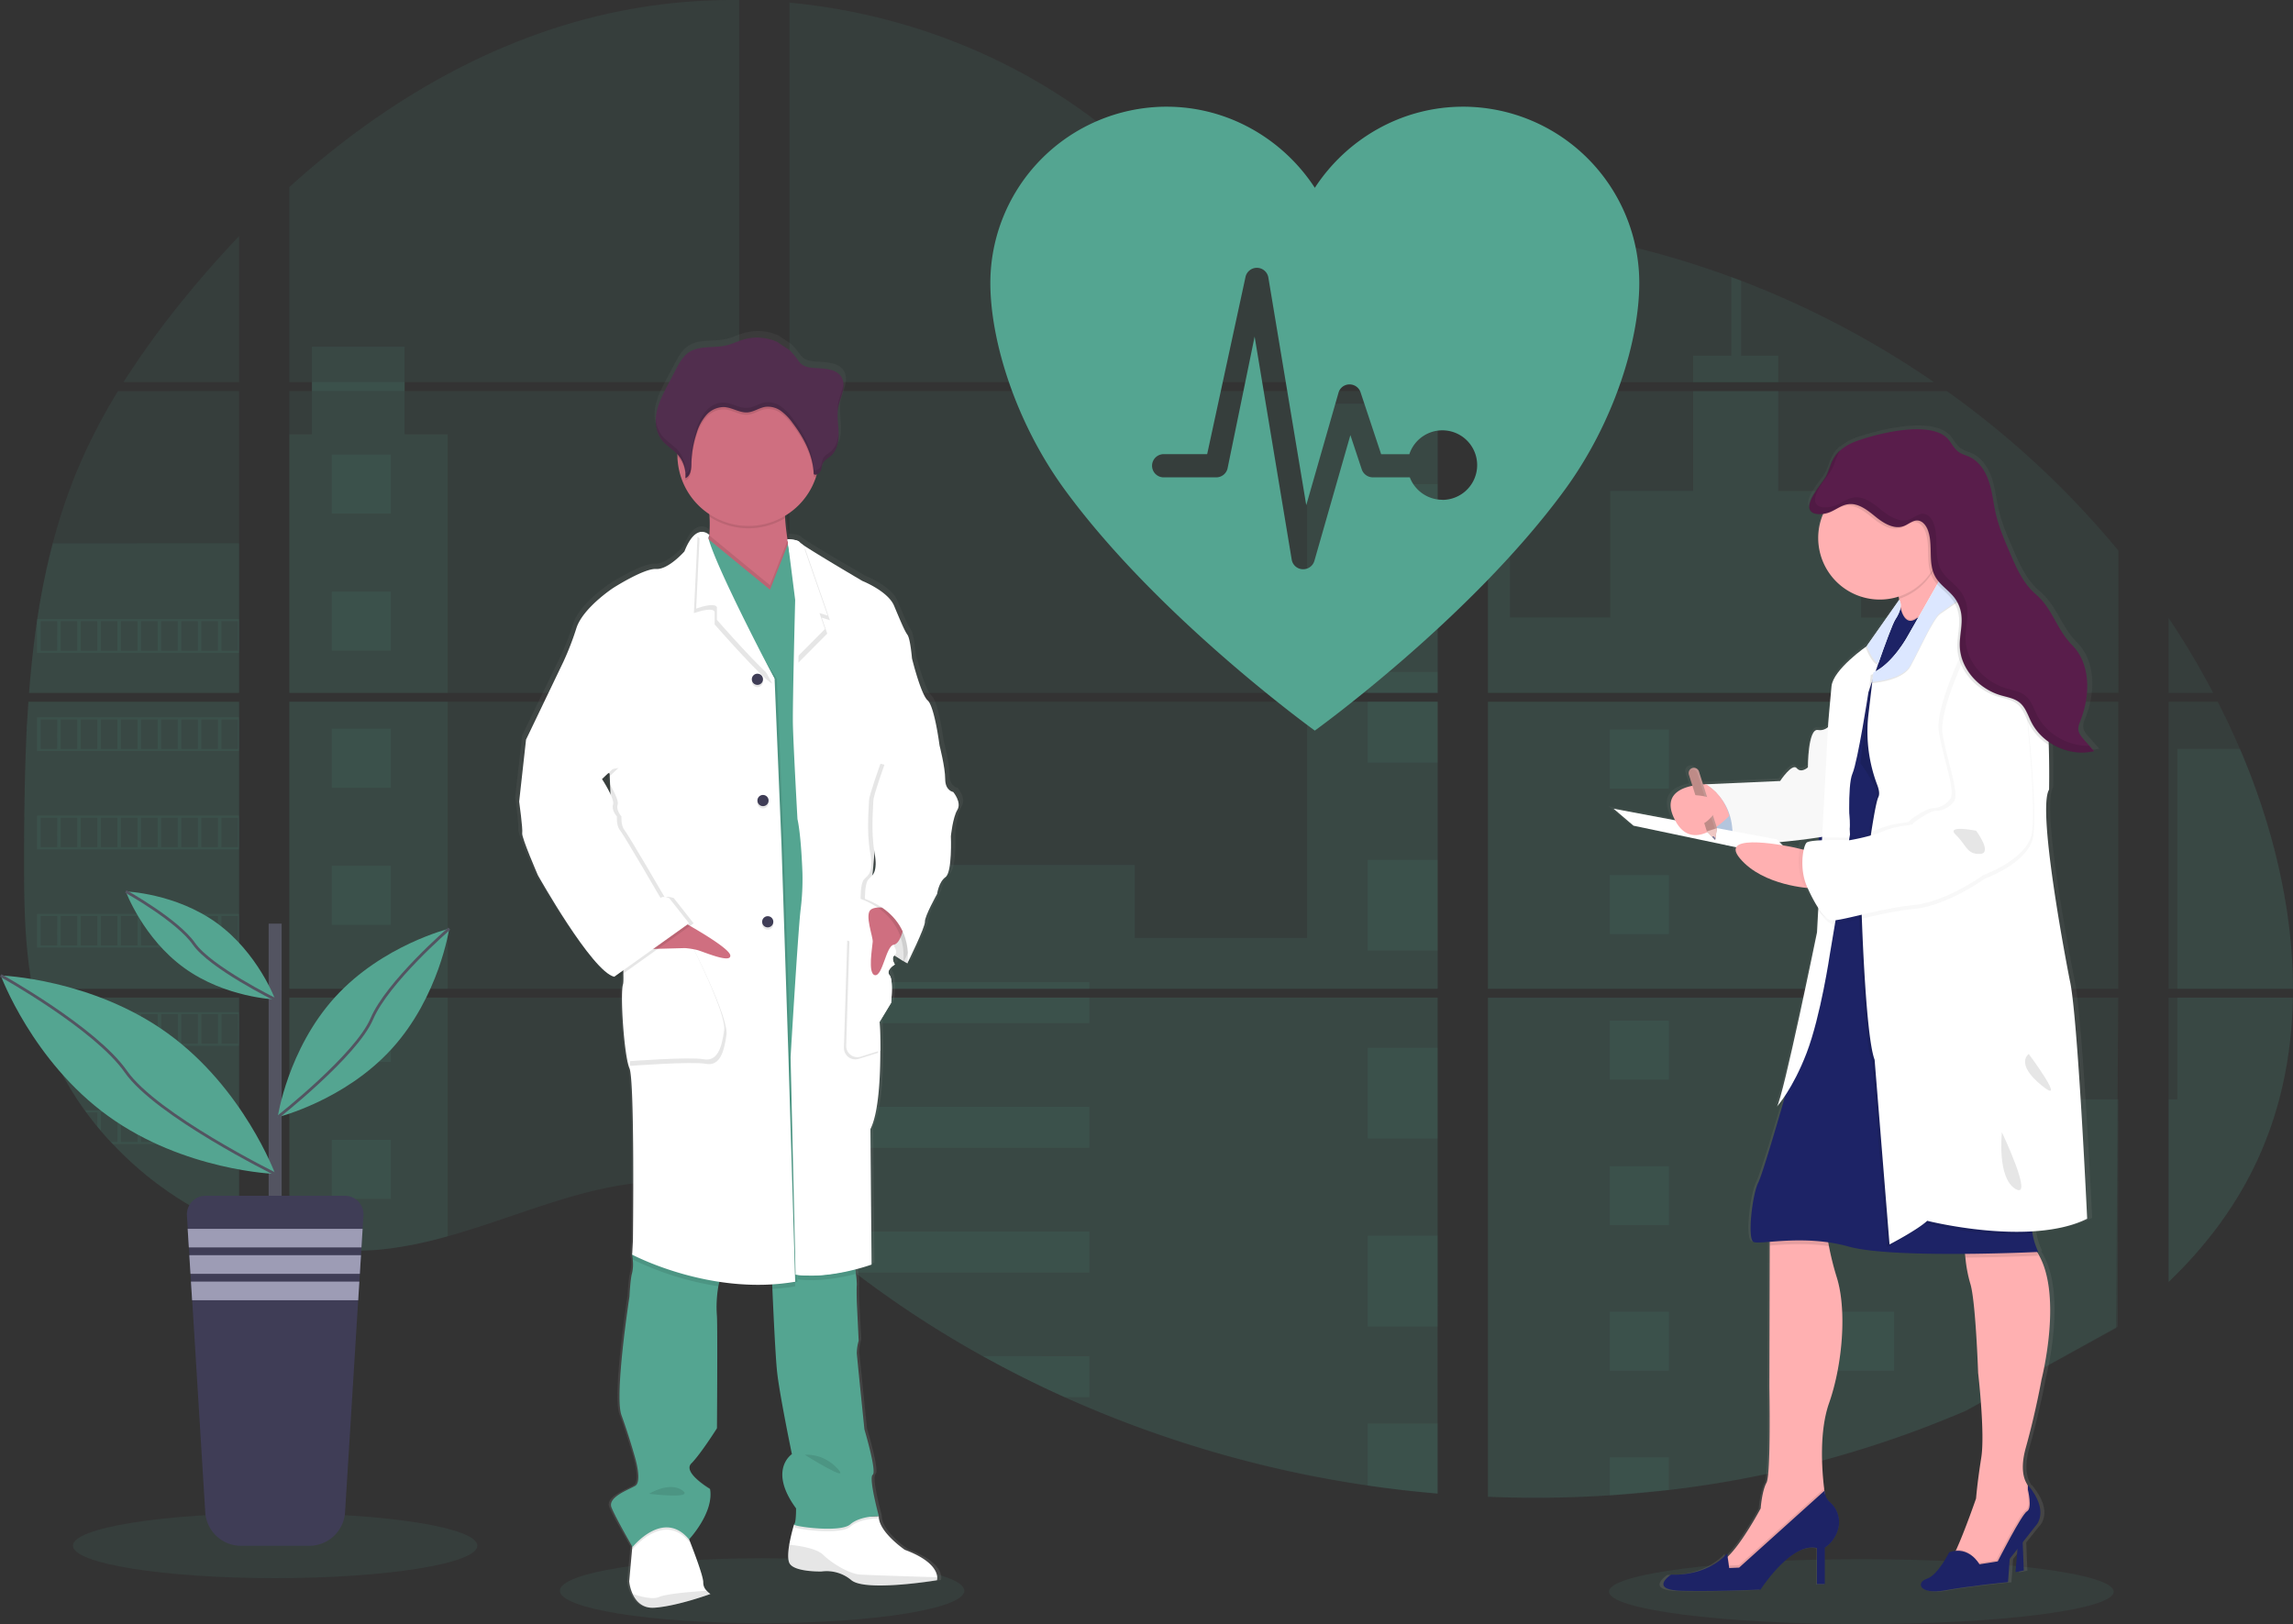 <svg xmlns="http://www.w3.org/2000/svg" xmlns:xlink="http://www.w3.org/1999/xlink" width="1633.431" height="1157.197" viewBox="0 0 1633.431 1157.197">
  <rect x="0" y="0" width="1633.431" height="1157.197" fill="#333333" stroke="none"/>
  <defs>
    <linearGradient id="linear-gradient" x1="0.5" y1="1" x2="0.5" gradientUnits="objectBoundingBox">
      <stop offset="0" stop-color="gray" stop-opacity="0.251"/>
      <stop offset="0.54" stop-color="gray" stop-opacity="0.122"/>
      <stop offset="1" stop-color="gray" stop-opacity="0.102"/>
    </linearGradient>
    <linearGradient id="linear-gradient-2" x1="0.5" y1="1" x2="0.5" y2="0" xlink:href="#linear-gradient"/>
  </defs>
  <g id="Group_20" data-name="Group 20" transform="translate(0.005 0.006)">
    <ellipse id="Ellipse_12" data-name="Ellipse 12" cx="144.053" cy="23.137" rx="144.053" ry="23.137" transform="translate(398.845 1110.267)" fill="#54a591" opacity="0.1"/>
    <ellipse id="Ellipse_13" data-name="Ellipse 13" cx="179.756" cy="23.137" rx="179.756" ry="23.137" transform="translate(1146.196 1110.917)" fill="#54a591" opacity="0.1"/>
    <path id="Path_60" data-name="Path 60" d="M62.075,396.83H212.116v204.5H73.059c-.37,2.1-.724,4.213-1.109,6.328H212.116V772.59c-.251-.074-.473-.162-.71-.251-3.962-1.567-7.895-3.223-11.827-5l-2.513-1.138q-5.914-2.794-11.827-5.914c-1.375-.724-2.75-1.478-4.11-2.247a246.033,246.033,0,0,1-58.958-46.066c-.5-.488-.976-1.005-1.478-1.478-2.395-2.6-4.746-5.233-7.022-7.924l-2.513-2.957c-2.691-3.3-5.293-6.682-7.821-10.112-.37-.5-.724-1.005-1.109-1.479A220.106,220.106,0,0,1,76.8,642.049c-.207-.488-.384-1.02-.577-1.478q-3.045-7.836-5.4-15.819c-.68-2.232-1.331-4.435-1.892-6.756-.207-.68-.384-1.345-.547-2.011C59.991,583.21,59,549.162,59,515.352V503.525c0-13.675.163-27.439.4-41.188,0-3.563.148-7.111.222-10.689q.31-13.616.887-27.232c.089-2.528.207-5.041.34-7.554a42.79,42.79,0,0,1,.222-4.346C61.425,407.253,61.72,402.034,62.075,396.83Z" transform="translate(-41.844 103.161)" fill="#54a591" opacity="0.1"/>
    <path id="Path_61" data-name="Path 61" d="M189.2,276.469H106.9a623.89,623.89,0,0,1,43.775-60.259c12.226-15.02,25.132-29.656,38.526-43.76Z" transform="translate(-18.929 -4.178)" fill="#54a591" opacity="0.1"/>
    <path id="Path_62" data-name="Path 62" d="M210.968,247.09V462.135H61.4c0-.621.1-1.257.148-1.878.133-1.7.266-3.4.414-5.086.163-1.981.34-3.977.532-5.914s.4-4.3.621-6.446.429-4.317.68-6.461.473-4.287.739-6.416.5-4.287.784-6.416c.222-1.774.458-3.534.695-5.307.34-2.5.695-5.012,1.079-7.5a6.908,6.908,0,0,1,.163-1.109,511.374,511.374,0,0,1,11.014-53.991,399.288,399.288,0,0,1,18.554-54.7,410.63,410.63,0,0,1,27.912-53.754Z" transform="translate(-40.696 31.529)" fill="#54a591" opacity="0.1"/>
    <path id="Path_63" data-name="Path 63" d="M186.8,558.607V763.126H507.269V558.607Zm0,210.832V945.07c1.833.384,3.652.754,5.455,1.064,2.454.473,4.893.9,7.392,1.271.473.074.961.148,1.478.192.976.163,1.981.3,2.957.429,2.469.34,4.923.621,7.392.843,1.168.118,2.351.222,3.533.31l2.853.222h0c1.552.118,3.09.207,4.613.251.946,0,1.892.089,2.868.118h10.541c1.271,0,2.543,0,3.8-.118h.089a19.916,19.916,0,0,0,2.646-.118,6.222,6.222,0,0,0,.739,0,15.289,15.289,0,0,0,2.188-.1h.517l4.953-.384c1.626-.148,3.267-.34,4.923-.517l3.371-.4a294.847,294.847,0,0,0,40.582-8.634c29.893-8.338,59.135-20,89.013-28.547,38.63-11.014,81.311-16.425,118.64-2.957V769.439ZM507.269,330.921V58.648A411.982,411.982,0,0,0,403.146,70.859C322,91.246,249.188,135.464,186.8,191.939V330.906h16.085v6.313H186.8V552.294H507.269V337.234H268.924v-6.313Zm411.626-91.97c-20.076-.71-40.035-7.067-58.085-16.883-34.52-18.775-62.092-47.766-92.9-72.234C703.893,98.875,624.5,68.124,543.06,60.5V330.921h457.485l1.138-1.2Zm41.676-7.392,44.189,48.491v-61.2c-14.8,1.833-27.764,6.194-44.13,12.655Zm44.189,757.123V769.439H910.6c-.251-.931-.5-1.878-.8-2.824.281.946.517,1.892.783,2.824H543.119V927.995c3.489,2.587,6.934,5.307,10.349,8.072h0c3.681,2.957,7.318,6.076,10.97,9.136l3.681,3.046c1.759,1.478,3.533,2.957,5.322,4.346q5.322,4.317,10.748,8.515c1.789,1.479,3.622,2.809,5.44,4.2a740.993,740.993,0,0,0,91.113,59.594q10.689,5.914,21.57,11.546c4.834,2.469,9.7,4.923,14.577,7.3q11,5.367,22.176,10.349h0a814.361,814.361,0,0,0,215.844,62.875q24.822,3.667,49.836,5.766V988.668h1.479ZM543.119,337.234v215.06h461.7V337.234Zm0,221.373V763.126h461.7V558.607Zm497.534-340.028v68.272l56.4-61.885q-28.03-4.524-56.4-6.461Zm0,340.1V763.126h449.058V558.607Zm447.417,446.235,1.582-235.477h-449v355.654a805.326,805.326,0,0,0,86.781-1.035h.5q20.7-1.3,41.2-3.785h.311a758.77,758.77,0,0,0,211.7-56.489m195.146-471.5c-1.686-3.977-3.445-7.924-5.234-11.827-3.341-7.392-6.875-14.577-10.511-21.762h-35.037V763.126H1614.1c-.045-57.893-14.7-117.029-37.758-170.916Zm-50.782,177.228V972.051c24.955-23.92,46.037-51.285,61.22-82.568,18.258-37.669,26.611-78.458,27.291-120Zm0-270.425v53.222h31.755a576.594,576.594,0,0,0-31.711-53.3ZM1220.972,258.7c-2.336-.887-4.672-1.789-7.022-2.661a641.051,641.051,0,0,0-75.856-22.8l-86.308,94.72h0l-1.656,1.759,1.109,1.212h307.178a657.007,657.007,0,0,0-137.4-72.308Zm146.448,78.605H1046.951l-6.3,5.766v209.22h449.117V450.951a639.848,639.848,0,0,0-122.306-113.717Z" transform="translate(19.293 -58.63)" fill="#54a591" opacity="0.1"/>
    <path id="Path_64" data-name="Path 64" d="M210.968,320.46V427.037H61.4c0-.621.1-1.257.148-1.878.133-1.7.266-3.4.414-5.086.163-1.981.34-3.977.532-5.913s.4-4.3.621-6.446.429-4.317.68-6.461.473-4.287.739-6.416.5-4.287.784-6.416c.222-1.774.458-3.533.695-5.307.34-2.5.695-5.012,1.079-7.5a6.914,6.914,0,0,1,.163-1.109,511.37,511.37,0,0,1,11.014-53.99Z" transform="translate(-40.696 66.627)" fill="#54a591" opacity="0.1"/>
    <path id="Path_65" data-name="Path 65" d="M62.075,396.83H212.116v204.5H73.059c-.37,2.1-.724,4.213-1.109,6.328H212.116V772.59c-.251-.074-.473-.162-.71-.251-3.962-1.567-7.895-3.223-11.827-5l-2.513-1.138q-5.914-2.794-11.827-5.914c-1.375-.724-2.75-1.478-4.11-2.247a246.033,246.033,0,0,1-58.958-46.066c-.5-.488-.976-1.005-1.478-1.478-2.395-2.6-4.746-5.233-7.022-7.924l-2.513-2.957c-2.691-3.3-5.293-6.682-7.821-10.112-.37-.5-.724-1.005-1.109-1.479A220.106,220.106,0,0,1,76.8,642.049c-.207-.488-.384-1.02-.577-1.478q-3.045-7.836-5.4-15.819c-.68-2.232-1.331-4.435-1.892-6.756-.207-.68-.384-1.345-.547-2.011C59.991,583.21,59,549.162,59,515.352V503.525c0-13.675.163-27.439.4-41.188,0-3.563.148-7.111.222-10.689q.31-13.616.887-27.232c.089-2.528.207-5.041.34-7.554a42.79,42.79,0,0,1,.222-4.346C61.425,407.253,61.72,402.034,62.075,396.83Z" transform="translate(-41.844 103.161)" fill="#54a591" opacity="0.1"/>
    <path id="Path_66" data-name="Path 66" d="M252.375,229.468V413.733H139.56V229.468h16.085V167.08h66.025v62.388Z" transform="translate(66.533 79.931)" fill="#54a591" opacity="0.1"/>
    <rect id="Rectangle_60" data-name="Rectangle 60" width="112.8" height="204.504" transform="translate(206.108 499.977)" fill="#54a591" opacity="0.1"/>
    <path id="Path_67" data-name="Path 67" d="M186.8,539.44H299.615V709.454a294.368,294.368,0,0,1-40.581,8.619l-3.371.414c-1.656.192-3.3.355-4.923.517s-3.312.281-4.953.385h-.517c-.71,0-1.478.089-2.173.1h-.754c-.887,0-1.774.089-2.661.118h0c-1.257.074-2.513.089-3.8.1H225.415l-2.853-.1c-1.478,0-3.075-.163-4.613-.266h0l-2.839-.207-3.533-.325c-2.484-.222-4.953-.5-7.392-.843l-2.957-.414-1.478-.207c-2.469-.384-4.908-.8-7.392-1.271-1.818-.31-3.622-.695-5.455-1.064Z" transform="translate(19.293 171.383)" fill="#54a591" opacity="0.1"/>
    <rect id="Rectangle_61" data-name="Rectangle 61" width="93.02" height="206.012" transform="translate(931.091 287.637)" fill="#54a591" opacity="0.1"/>
    <path id="Path_68" data-name="Path 68" d="M842.293,338.19V542.709H380.58V454.494H626.509v52.039h122.75V338.19Z" transform="translate(181.833 161.787)" fill="#54a591" opacity="0.1"/>
    <path id="Path_69" data-name="Path 69" d="M891,759.627h-1.478V893.79q-24.985-2.114-49.821-5.751a814.391,814.391,0,0,1-215.932-63.009Q594,811.637,565.457,795.788a744.036,744.036,0,0,1-91.128-59.594q-10.881-8.338-21.481-17.06c-4.893-4.036-9.757-8.176-14.68-12.2-3.415-2.765-6.86-5.485-10.349-8.087v-158.5H795.272c-.251-.946-.5-1.892-.769-2.824.281.931.547,1.878.8,2.824h94.217V759.539C890.021,759.553,890.509,759.6,891,759.627Z" transform="translate(134.593 170.47)" fill="#54a591" opacity="0.1"/>
    <path id="Path_70" data-name="Path 70" d="M923.834,267.059H863.22V248.225h27.173v-56.1q3.533,1.286,7.037,2.646v53.458h26.4Z" transform="translate(342.88 5.232)" fill="#54a591" opacity="0.1"/>
    <path id="Path_71" data-name="Path 71" d="M1117.161,462.135H819.592l.1.074-.133-.074h-55.2V256.123H780V408.4h71.48V318.215h59.047V247.09h60.614v71.184h59.047v90.181h86.973Z" transform="translate(295.587 31.529)" fill="#54a591" opacity="0.1"/>
    <path id="Path_72" data-name="Path 72" d="M764.36,396.82V601.339h352.8V396.82Zm448.57,445.259.488-161.883h-96.257V607.755H764.36V963.306a805.3,805.3,0,0,0,86.781-1.035h.5q20.7-1.3,41.2-3.785h.31A758.767,758.767,0,0,0,1104.861,902" transform="translate(295.587 103.157)" fill="#54a591" opacity="0.1"/>
    <path id="Path_73" data-name="Path 73" d="M1098.579,539.44h82.3c-.724,41.528-9.062,82.316-27.306,119.985-15.183,31.3-36.279,58.662-61.205,82.568V611.9h6.209Z" transform="translate(452.5 171.383)" fill="#54a591" opacity="0.1"/>
    <path id="Path_74" data-name="Path 74" d="M1178.916,590.466H1096.57V419.55h44.558C1164.191,473.437,1178.842,532.572,1178.916,590.466Z" transform="translate(454.51 114.03)" fill="#54a591" opacity="0.1"/>
    <rect id="Rectangle_62" data-name="Rectangle 62" width="49.836" height="64.59" transform="translate(974.289 344.909)" fill="#54a591" opacity="0.1"/>
    <rect id="Rectangle_63" data-name="Rectangle 63" width="49.836" height="14.873" transform="translate(974.289 478.791)" fill="#54a591" opacity="0.1"/>
    <rect id="Rectangle_64" data-name="Rectangle 64" width="49.836" height="43.39" transform="translate(974.289 499.977)" fill="#54a591" opacity="0.1"/>
    <rect id="Rectangle_65" data-name="Rectangle 65" width="49.836" height="64.59" transform="translate(974.289 612.674)" fill="#54a591" opacity="0.1"/>
    <rect id="Rectangle_66" data-name="Rectangle 66" width="49.836" height="64.59" transform="translate(974.289 746.556)" fill="#54a591" opacity="0.1"/>
    <path id="Path_75" data-name="Path 75" d="M756.242,703.74a8.178,8.178,0,0,1,1.478.089h-1.478v15.005H706.42V654.17h49.821Z" transform="translate(267.869 226.268)" fill="#54a591" opacity="0.1"/>
    <path id="Path_76" data-name="Path 76" d="M756.242,744.71v49.9q-24.985-2.114-49.821-5.751V744.71Z" transform="translate(267.869 269.581)" fill="#54a591" opacity="0.1"/>
    <rect id="Rectangle_67" data-name="Rectangle 67" width="213.582" height="4.746" transform="translate(562.413 699.75)" fill="#54a591" opacity="0.1"/>
    <rect id="Rectangle_68" data-name="Rectangle 68" width="213.582" height="18.184" transform="translate(562.413 710.808)" fill="#54a591" opacity="0.1"/>
    <rect id="Rectangle_69" data-name="Rectangle 69" width="213.582" height="29.242" transform="translate(562.413 788.601)" fill="#54a591" opacity="0.1"/>
    <path id="Path_77" data-name="Path 77" d="M638.043,652.15v29.242H470.986q-10.881-8.309-21.5-17.061c-4.893-4.036-9.742-8.176-14.68-12.182Z" transform="translate(137.936 225.302)" fill="#54a591" opacity="0.1"/>
    <path id="Path_78" data-name="Path 78" d="M596.85,712.254v29.213H579.213q-29.73-13.409-58.292-29.257Z" transform="translate(179.13 254.033)" fill="#54a591" opacity="0.1"/>
    <rect id="Rectangle_70" data-name="Rectangle 70" width="42.045" height="42.045" transform="translate(1146.743 519.802)" fill="#54a591" opacity="0.1"/>
    <rect id="Rectangle_71" data-name="Rectangle 71" width="42.045" height="42.045" transform="translate(236.385 323.901)" fill="#54a591" opacity="0.1"/>
    <rect id="Rectangle_72" data-name="Rectangle 72" width="42.045" height="42.045" transform="translate(236.385 421.563)" fill="#54a591" opacity="0.1"/>
    <rect id="Rectangle_73" data-name="Rectangle 73" width="42.045" height="42.045" transform="translate(236.385 519.225)" fill="#54a591" opacity="0.1"/>
    <rect id="Rectangle_74" data-name="Rectangle 74" width="42.045" height="42.045" transform="translate(236.385 616.872)" fill="#54a591" opacity="0.1"/>
    <rect id="Rectangle_75" data-name="Rectangle 75" width="42.045" height="42.045" transform="translate(236.385 714.534)" fill="#54a591" opacity="0.1"/>
    <rect id="Rectangle_76" data-name="Rectangle 76" width="42.045" height="42.045" transform="translate(236.385 812.196)" fill="#54a591" opacity="0.1"/>
    <rect id="Rectangle_77" data-name="Rectangle 77" width="42.045" height="42.045" transform="translate(1307.25 519.802)" fill="#54a591" opacity="0.1"/>
    <rect id="Rectangle_78" data-name="Rectangle 78" width="42.045" height="42.045" transform="translate(1146.743 623.51)" fill="#54a591" opacity="0.1"/>
    <rect id="Rectangle_79" data-name="Rectangle 79" width="42.045" height="42.045" transform="translate(1307.25 623.51)" fill="#54a591" opacity="0.1"/>
    <rect id="Rectangle_80" data-name="Rectangle 80" width="42.045" height="42.045" transform="translate(1146.743 727.204)" fill="#54a591" opacity="0.1"/>
    <rect id="Rectangle_81" data-name="Rectangle 81" width="42.045" height="42.045" transform="translate(1307.25 727.204)" fill="#54a591" opacity="0.1"/>
    <rect id="Rectangle_82" data-name="Rectangle 82" width="42.045" height="42.045" transform="translate(1146.743 830.912)" fill="#54a591" opacity="0.1"/>
    <rect id="Rectangle_83" data-name="Rectangle 83" width="42.045" height="42.045" transform="translate(1307.25 830.912)" fill="#54a591" opacity="0.1"/>
    <rect id="Rectangle_84" data-name="Rectangle 84" width="42.045" height="42.045" transform="translate(1146.743 934.621)" fill="#54a591" opacity="0.1"/>
    <rect id="Rectangle_85" data-name="Rectangle 85" width="42.045" height="42.045" transform="translate(1307.25 934.621)" fill="#54a591" opacity="0.1"/>
    <path id="Path_79" data-name="Path 79" d="M775.83,729.444V702.33h42.03v23.255Z" transform="translate(370.913 335.984)" fill="#54a591" opacity="0.1"/>
    <path id="Path_80" data-name="Path 80" d="M65.24,357v24.053H209.131V357Zm14.34,22.545H67.842V358.478H79.669Zm14.326,0H82.079V358.478H93.906Zm14.3,0H96.375V358.478H108.2Zm14.326,0H110.715V358.478h11.827Zm14.311,0H125.011V358.478h11.827Zm14.326,0H139.336V358.478h11.827Zm14.325,0H153.662V358.478h11.827Zm14.311,0H167.973V358.478H179.8Zm14.311,0H182.283V358.478H194.11Zm14.311,0H196.594V358.478h11.827Z" transform="translate(-38.859 84.107)" fill="#54a591" opacity="0.1"/>
    <path id="Path_81" data-name="Path 81" d="M65.24,404.34v24.053H209.131V404.34Zm14.34,22.531H67.842V405.863H79.669Zm14.326,0H82.079V405.863H93.906Zm14.3,0H96.375V405.863H108.2Zm14.326,0H110.715V405.863h11.827Zm14.311,0H125.011V405.863h11.827Zm14.326,0H139.336V405.863h11.827Zm14.325,0H153.662V405.863h11.827Zm14.311,0H167.973V405.863H179.8Zm14.311,0H182.283V405.863H194.11Zm14.311,0H196.594V405.863h11.827Z" transform="translate(-38.859 106.754)" fill="#54a591" opacity="0.1"/>
    <path id="Path_82" data-name="Path 82" d="M65.24,451.7v24.1H209.131V451.7Zm14.34,22.531H67.842V453.208H79.669Zm14.326,0H82.079V453.208H93.906Zm14.3,0H96.375V453.208H108.2Zm14.326,0H110.715V453.208h11.827Zm14.311,0H125.011V453.208h11.827Zm14.326,0H139.336V453.208h11.827Zm14.325,0H153.662V453.208h11.827Zm14.311,0H167.973V453.208H179.8Zm14.311,0H182.283V453.208H194.11Zm14.311,0H196.594V453.208h11.827Z" transform="translate(-38.859 129.41)" fill="#54a591" opacity="0.1"/>
    <path id="Path_83" data-name="Path 83" d="M65.24,499.06v24.024H209.131V499.06Zm14.34,22.531H67.842V500.553H79.669Zm14.326,0H82.079V500.553H93.906Zm14.3,0H96.375V500.553H108.2Zm14.326,0H110.715V500.553h11.827Zm14.311,0H125.011V500.553h11.827Zm14.326,0H139.336V500.553h11.827Zm14.325,0H153.662V500.553h11.827Zm14.311,0H167.973V500.553H179.8Zm14.311,0H182.283V500.553H194.11Zm14.311,0H196.594V500.553h11.827Z" transform="translate(-38.859 152.066)" fill="#54a591" opacity="0.1"/>
    <path id="Path_84" data-name="Path 84" d="M65.66,546.41c.577,2.262,1.227,4.524,1.907,6.756v-5.248H79.394v21.023H73.067c.192.488.384,1.02.577,1.478H208.93V546.41Zm28.089,22.531H81.922V547.918H93.749Zm14.3,0H96.218V547.918h11.827Zm14.326,0H110.514V547.918h11.827Zm14.311,0H124.854V547.918h11.827Zm14.326,0H139.18V547.918h11.827Zm14.326,0H153.505V547.918h11.827Zm14.311,0H167.816V547.918h11.827Zm14.311,0H182.127V547.918h11.827Zm14.311,0H196.438V547.918h11.827Z" transform="translate(-38.658 174.717)" fill="#54a591" opacity="0.1"/>
    <path id="Path_85" data-name="Path 85" d="M88.26,593.77c.37.473.724,1.005,1.109,1.478h7.821v10.1c.843,1.005,1.671,2.01,2.528,2.957V595.189h11.827v21.1h-4.79c.473.488.931,1.005,1.478,1.478h89.93V593.77Zm37.566,22.516H114V595.278h11.827Zm14.326,0H128.324V595.278h11.827Zm14.326,0H142.65V595.278h11.827Zm14.311,0H156.96V595.278h11.827Zm14.311,0H171.271V595.278H183.1Zm14.311,0H185.582V595.278h11.827Z" transform="translate(-27.846 197.374)" fill="#54a591" opacity="0.1"/>
    <path id="Path_86" data-name="Path 86" d="M141.65,641.12c1.345.769,2.72,1.478,4.11,2.247v-.739h11.827v6.653l2.513,1.168v-7.821h11.827v12.788a3.691,3.691,0,0,0,.71.266V641.12Z" transform="translate(-2.306 220.025)" fill="#54a591" opacity="0.1"/>
    <path id="Path_87" data-name="Path 87" d="M1090.662,464.2ZM999.594,900.526ZM904.578,678.518c.281.946.517,1.892.784,2.824h0C905.125,680.41,904.874,679.464,904.578,678.518Zm186.084-214.365ZM197.72,242.78v6.313h66.039V242.78ZM999.594,900.526ZM904.578,678.518c.281.946.517,1.892.784,2.824h0C905.125,680.41,904.874,679.464,904.578,678.518Zm186.084-214.365ZM999.594,900.482ZM904.578,678.518c.281.946.517,1.892.784,2.824h0C905.125,680.41,904.874,679.464,904.578,678.518Z" transform="translate(24.517 29.467)" fill="#54a591" opacity="0.1"/>
    <path id="Path_88" data-name="Path 88" d="M610.84,543.611s-5.825-.813-5.825-9.3-4.169-24.334-4.169-24.334h0c0-.074-3.607-27.6-8.589-31.977s-11.383-30.07-11.383-30.07-1.094-13.941-3.326-16.942-5.248-10.349-9.7-20.831-23-17.741-23-17.741-33.545-19.456-43.051-25.8h0a14.588,14.588,0,0,1-2.41-1.818c-1.656-2.173-8.87-2.218-8.87-2.218A145.365,145.365,0,0,1,488.8,347.4a11.547,11.547,0,0,0-.074-1.6,51.152,51.152,0,0,0,22.486-27.823c.177-.562.325-1.153.488-1.715a4.8,4.8,0,0,0,2.883-2.6c.857-1.907.872-4.139,1.937-5.913,1.242-2.1,3.607-3.223,5.47-4.8,4.7-3.992,5.914-10.718,5.692-16.839-.148-4.953-.946-9.95-.636-14.872l.089-1.242c.089-.739.192-1.478.325-2.188.724-3.666,2.306-7.126,3.193-10.763s.976-7.732-1.094-10.866c-3.031-4.6-9.343-5.514-14.887-5.987-6.283-.532-11.9.163-15.922-5.056a56.768,56.768,0,0,0-6.327-7.643c-.828-.769-8.87-5.677-8.87-6a35.94,35.94,0,0,0-25.058-1.922c-4.169,1.212-8.1,3.193-12.33,4.184-9.122,2.158-19.618-.177-27.365,5.041-4.317,2.957-6.9,7.658-9.328,12.241q-2.957,5.662-6,11.31c-3.267,6.194-6.594,12.492-7.969,19.352a30.723,30.723,0,0,0-.532,4.524h0v2.41a7.948,7.948,0,0,0,.089,1.478c.089.458.074.606.118.917s.118,1.005.207,1.478.266,1.3.444,1.951c.074.281.177.547.266.813.148.5.325.991.517,1.478.1.251.207.517.325.769a13.815,13.815,0,0,0,.754,1.478c.118.207.207.4.325.591a19.628,19.628,0,0,0,1.36,1.981c3.164,3.947,7.821,6.461,11.265,10.156v1.656A50.605,50.605,0,0,0,433.671,344.7c0,.562.074,1.138.1,1.7a84.6,84.6,0,0,1-.163,13.172,6.209,6.209,0,0,0-4.908-2.188,7.074,7.074,0,0,0-1.892.162l-.133-.1h0v.133c-3.253.8-7.259,4.184-11.088,13.808,0,0-11.65,13.128-20.52,12.581s-31.327,13.66-31.327,13.66-21.91,14.222-26.611,28.71A202.334,202.334,0,0,1,327.7,450.4l-27.084,55.809h0l-5,44.278s2.765,19.692,2.218,22.693,11.369,30.07,11.369,30.07,39.369,69.173,55.454,72.721l1.153-.813a9.43,9.43,0,0,0,2.173.813l3.312-2.336a36.08,36.08,0,0,1-.251,7.806c-2.218,6.83.828,51.4,4.7,60.14s2.5,123.3,2.5,123.3L377.7,874.99a4.286,4.286,0,0,0,.133.887l-.133,2.395.4.207a28.473,28.473,0,0,1-.4,9.624c-1.39,4.435-1.952,16.972-1.952,16.972s-11.073,70.785-5.825,85.007,9.713,29.8,9.713,29.8,5.544,17.741.266,20.771-20.283,8.116-17.193,15.508c2.809,6.83,13.468,25.132,15.05,27.808l-.133,1.4-2.173,23.551a29.568,29.568,0,0,0,2.5,8.989c2.38,5.13,7.008,10.452,15.8,9.876,1.478-.1,3.193-.281,4.849-.5,16.1-2.158,35.925-9.343,35.925-9.343a14.654,14.654,0,0,1-2.809-2.321h0a8.116,8.116,0,0,1-2.469-5.914c.237-4.287-7.791-24.718-9.787-29.745-.31-.724-.473-1.138-.473-1.138s18.3-19.13,15.257-36.087c0,0-20.254-11.827-13.586-18.317s18.583-25.132,18.583-25.132.547-69.706,0-80.113a86.184,86.184,0,0,1,1.02-21.629c.222-1.079.488-2.129.769-3.164a192.953,192.953,0,0,0,27.853,2.114c3.4,0,6.86,0,10.349-.207q0,1.478.133,3.193c.769,17.267,2.2,47.545,3.371,58.8,1.656,16.129,10.807,59.594,10.807,59.594s-17.46,11.206,3.046,38.822c0,0,0,10.009-1.36,11.458h0a125.321,125.321,0,0,0-3.5,14.429c-.857,5.2-1.212,10.467.177,13.2,3.326,6.534,23.285,6,23.285,6h0l.488-.089a28.608,28.608,0,0,1,21.126,6.372c7.584,6.091,36.368,3.415,51.95,1.479,6.106-.769,10.186-1.479,10.186-1.479a5.912,5.912,0,0,0,.207-2.129h0c-.163-3.829-3.164-12.226-23.506-19.722,0,0-19.13-12.862-18.864-24.068h-2.617a20.84,20.84,0,0,1,2.646,0s-7.5-27.35-4.435-29.568-6.106-32.524-6.106-32.524-5.248-50.856-5.529-54.419a31.05,31.05,0,0,1,1.375-9.018l-1.375-27.882s-.266-9.27,0-12.285a61.37,61.37,0,0,0-.636-7.821c-.133-1.035-.266-2.114-.414-3.179,7.17-1.818,11.827-3.5,11.827-3.5l-.828-97.056c6.091-11.827,7.215-37.773,7.185-56.178,0-11.827-.532-20.579-.532-20.579l8.323-13.586s1.922-16.262-1.124-19.825c-1.345-1.611-.739-3.282.37-4.657a15.475,15.475,0,0,1,1.818-1.242s-.089-.133-.192-.325a14.68,14.68,0,0,1,1.848-1.316s-2.957-4.583-.31-6.52c2.484,1.685,4.7,2.957,6.387,3.992-.118,1.079-.236,1.7-.236,1.7l.709-1.478c1.626.917,2.617,1.478,2.617,1.478s13.039-25.975,12.758-29.8,8.87-19.958,8.87-19.958,1.109-8.471,6.106-12.019,3.873-29.257,3.873-29.257,1.39-13.394,4.716-18.864S610.84,543.611,610.84,543.611Zm-249.492-11.4.251,6.194-2.543-4.1Z" transform="translate(71.351 17.689)" fill="url(#linear-gradient)"/>
    <path id="Path_89" data-name="Path 89" d="M497.936,526.336l-3.193,13.6s-25.576-13.054-30.189-29.641,7.717-22.885,7.717-22.885l23.831,10.1Z" transform="translate(151.671 146.493)" fill="#fff"/>
    <path id="Path_90" data-name="Path 90" d="M497.936,526.336l-3.193,13.6s-25.576-13.054-30.189-29.641,7.717-22.885,7.717-22.885l23.831,10.1Z" transform="translate(151.671 146.493)" opacity="0.1"/>
    <path id="Path_91" data-name="Path 91" d="M408.434,844.278s-23.654,8.693-39.916,9.787c-8.634.576-13.172-4.716-15.508-9.817a29.716,29.716,0,0,1-2.439-8.944l2.114-23.432,1.124-12.478,34.55-8.974,4.893,14.961.458,1.138c1.966,5,9.846,25.325,9.609,29.568a8.072,8.072,0,0,0,2.425,5.84,14.057,14.057,0,0,0,2.691,2.351Z" transform="translate(97.638 291.447)" fill="#fff"/>
    <path id="Path_92" data-name="Path 92" d="M533.36,832.864a5.913,5.913,0,0,1-.207,2.114s-50.59,8.442-60.939,0a27.409,27.409,0,0,0-21.289-6.239s-19.574.532-22.841-5.914c-1.36-2.706-1.005-7.954-.163-13.128a125.09,125.09,0,0,1,3.43-14.355l.784-.621,4.657-3.74,54.523-1.611h.414c-.266,11.147,18.509,23.935,18.509,23.935C530.181,820.7,533.123,829.05,533.36,832.864Z" transform="translate(134.284 290.945)" fill="#fff"/>
    <path id="Path_93" data-name="Path 93" d="M533.357,826.286a6.029,6.029,0,0,1-.222,2.114s-50.575,8.442-60.924,0a27.409,27.409,0,0,0-21.274-6.239s-19.589.532-22.841-5.914c-1.36-2.72-1.02-7.954-.177-13.128,7.54.754,19.441,2.631,24.112,7.111,7.067,6.815,19.042,13.616,26.389,14.148C484.171,824.749,518.573,825.843,533.357,826.286Z" transform="translate(134.287 297.523)" opacity="0.1"/>
    <path id="Path_94" data-name="Path 94" d="M407.64,827.587s-23.654,8.693-39.916,9.787c-8.634.577-13.172-4.716-15.493-9.831,6.017,2.025,14.37,4.154,18.761,2.2,5.2-2.307,23.654-3.8,34-4.435A14.569,14.569,0,0,0,407.64,827.587Z" transform="translate(98.432 308.138)" opacity="0.1"/>
    <path id="Path_95" data-name="Path 95" d="M426.176,381.7c-19.515-7.584-44.617-32.643-38.349-44.351a26.2,26.2,0,0,0,2.439-9.4,85.843,85.843,0,0,0,.177-13.305A182.2,182.2,0,0,0,387.827,293s60.924,1.375,57.376,10.349c-1.035,2.631-1.2,7.2-.917,12.315s1.02,10.9,1.789,15.789c1.064,6.712,2.129,11.827,2.129,11.827s-3.726,5.219-5.913,5.5S454.177,392.51,426.176,381.7Z" transform="translate(114.992 53.491)" fill="#cf6f80"/>
    <path id="Path_96" data-name="Path 96" d="M393,806.52l-.458.5c-18.214-22.028-40.242,5.425-40.242,5.425l-.325-.577,1.124-12.478,34.55-8.974,4.893,14.961Z" transform="translate(98.307 291.447)" opacity="0.1"/>
    <path id="Path_97" data-name="Path 97" d="M490.383,790.941s-13.305-.281-20.4,5.987-41.395,1.36-39.916,0a4.863,4.863,0,0,0,.769-2.247l4.657-3.74,54.523-1.611C490.22,790.321,490.383,790.941,490.383,790.941Z" transform="translate(135.644 290.926)" opacity="0.1"/>
    <path id="Path_98" data-name="Path 98" d="M420.528,682.858a41.13,41.13,0,0,0-2.247,7.584,86.793,86.793,0,0,0-1.02,21.525c.547,10.349,0,79.7,0,79.7s-11.694,18.495-18.214,25.014,13.305,18.229,13.305,18.229c2.957,16.854-14.961,35.9-14.961,35.9-18.214-22.028-40.242,5.44-40.242,5.44s-11.975-20.7-14.961-28.089,11.694-12.507,16.854-15.508-.251-20.7-.251-20.7-4.361-15.508-9.536-29.656,5.706-84.578,5.706-84.578.562-12.507,1.907-16.868a28.207,28.207,0,0,0,.4-9.58c-.089-1.079-.192-1.981-.266-2.587s-.133-.887-.133-.887l.207-.355,7.392-13.779S424.076,674.18,420.528,682.858Z" transform="translate(93.438 226.024)" fill="#54a591"/>
    <path id="Path_99" data-name="Path 99" d="M495.554,849.538s-13.305-.281-20.4,5.914-41.395,1.36-39.916,0,1.36-11.428,1.36-11.428c-20.121-27.468-2.957-38.615-2.957-38.615s-8.989-43.243-10.615-59.283c-1.138-11.206-2.543-41.321-3.3-58.514-.325-7.392-.518-12.478-.518-12.478l16.44-3.312,2.114-.429,39.65-7.954s1.094,7.392,1.833,13.439a62.833,62.833,0,0,1,.621,7.791c-.266,2.957,0,12.211,0,12.211l1.345,27.749a31.515,31.515,0,0,0-1.345,8.974c.266,3.533,5.426,54.123,5.426,54.123s8.974,30.189,5.914,32.362S495.554,849.538,495.554,849.538Z" transform="translate(130.474 230.703)" fill="#54a591"/>
    <path id="Path_100" data-name="Path 100" d="M444.886,303.349c-1.035,2.632-1.2,7.2-.917,12.315a50.635,50.635,0,0,1-53.843-1.005A182.192,182.192,0,0,0,387.51,293S448.434,294.345,444.886,303.349Z" transform="translate(115.309 53.491)" opacity="0.1"/>
    <path id="Path_101" data-name="Path 101" d="M474.981,294.27a50.07,50.07,0,0,1-2.484,15.686,50.59,50.59,0,0,1-98.667-14.473V294.27a50.587,50.587,0,1,1,101.173,0Z" transform="translate(108.765 29.897)" fill="#cf6f80"/>
    <path id="Path_102" data-name="Path 102" d="M426.176,370.394c-19.515-7.584-44.617-32.643-38.349-44.351a26.2,26.2,0,0,0,2.439-9.4l26.714,21.954,16.528,13.557,12.566-31.992c1.064,6.712,2.129,11.827,2.129,11.827s-3.726,5.219-5.913,5.5S454.177,381.2,426.176,370.394Z" transform="translate(114.992 64.8)" opacity="0.1"/>
    <path id="Path_103" data-name="Path 103" d="M453.952,409.551,431.643,784.32l-29.095,1.907L327.21,568.92l12.359-257.992,2.6-54.508,33.5,27.513,16.543,13.557,12.936-32.924L429.2,285.529Z" transform="translate(156.301 122.669)" fill="#54a591"/>
    <path id="Path_104" data-name="Path 104" d="M415.644,682.82A41.135,41.135,0,0,0,413.4,690.4a214.368,214.368,0,0,1-61-19.056l-.4-.207.133-2.38.074-1.242L359.6,653.74S419.192,674.142,415.644,682.82Z" transform="translate(98.322 226.062)" opacity="0.1"/>
    <path id="Path_105" data-name="Path 105" d="M436.018,683.086a149.733,149.733,0,0,1-16.351,1.863c-.325-7.392-.517-12.478-.517-12.478l16.44-3.312Z" transform="translate(130.445 233.439)" opacity="0.1"/>
    <path id="Path_106" data-name="Path 106" d="M473.183,676.929c-10.511,2.735-26.744,5.81-41.276,3.888l-.207-9.373,39.65-7.954S472.444,670.808,473.183,676.929Z" transform="translate(136.449 230.726)" opacity="0.1"/>
    <path id="Path_107" data-name="Path 107" d="M493.687,849.241c-60.614,10.349-116.127-19.322-116.127-19.322l.532-10.053s1.375-113.969-2.439-122.706-6.786-53.044-4.627-59.845-7.88-108.779-7.88-108.779l-1.626-41.395L302,463.029l26.611-55.469a200.166,200.166,0,0,0,9.255-23.95c4.627-14.4,26.108-28.547,26.108-28.547s22.028-14.133,30.736-13.6,20.121-12.507,20.121-12.507c8.427-21.481,16.055-11.753,16.055-11.753,0,1.02,0,0-.414,3.178-2.957,23.58,47.811,98.091,48.535,99.406h0l4.834,117.768,4.893,149.036Z" transform="translate(74.403 64.017)" opacity="0.1"/>
    <path id="Path_108" data-name="Path 108" d="M492.6,849.269c-60.614,10.349-116.142-19.323-116.142-19.323l.547-10.053s1.375-113.968-2.454-122.705-6.786-53.044-4.613-59.845-7.88-108.779-7.88-108.779l-1.641-41.395-59.549-24.2L327.481,407.5a203.3,203.3,0,0,0,9.255-23.95C341.348,369.15,362.844,355,362.844,355s22.028-14.133,30.721-13.6,20.121-12.507,20.121-12.507c8.442-21.481,17.741-11.753,17.741-11.753,0,1.02-.887,1.478-.414,3.179,6.5,22.871,46.185,98.091,46.909,99.406h0l4.893,117.768,4.893,149.036Z" transform="translate(73.862 63.989)" fill="#fff"/>
    <path id="Path_109" data-name="Path 109" d="M437.579,421.974c-6.52-2.72-41.055-42.149-41.055-42.149v-8.974c-1.257-2.957-8.723-1.153-14.784.917l2.6-54.508,2.957,2.454C393.774,342.57,436.825,420.658,437.579,421.974Z" transform="translate(112.549 65.097)" opacity="0.1"/>
    <path id="Path_110" data-name="Path 110" d="M438.693,419.764c-6.534-2.72-41.069-42.149-41.069-42.149v-8.974c-1.257-2.957-8.722-1.153-14.784.917l2.617-54.508,2.957,2.454C394.9,340.36,437.969,418.463,438.693,419.764Z" transform="translate(113.075 64.039)" fill="#fff"/>
    <path id="Path_111" data-name="Path 111" d="M354.186,520.3c.813,0,42.149-4.346,42.149-4.346s25.029,49.215,23.388,61.19-4.613,22.575-14.68,20.7-54.183,1.478-54.183,1.478Z" transform="translate(97.776 160.146)" opacity="0.1"/>
    <path id="Path_112" data-name="Path 112" d="M353.076,518.086c.813,0,42.149-4.346,42.149-4.346s25.014,49.23,23.388,61.19-4.627,22.575-14.68,20.7-54.183,1.478-54.183,1.478Z" transform="translate(97.245 159.089)" fill="#fff"/>
    <path id="Path_113" data-name="Path 113" d="M380.385,501.05s37.935,20.387,38.748,26.611-19.308-2.72-23.654-3.8a54.115,54.115,0,0,0-8.708-1.36l-28.991.783Z" transform="translate(101.087 153.018)" fill="#cf6f80"/>
    <circle id="Ellipse_14" data-name="Ellipse 14" cx="3.992" cy="3.992" r="3.992" transform="translate(535.55 481.63)" opacity="0.1"/>
    <circle id="Ellipse_15" data-name="Ellipse 15" cx="3.992" cy="3.992" r="3.992" transform="translate(535.55 480.004)" fill="#3f3d56"/>
    <circle id="Ellipse_16" data-name="Ellipse 16" cx="3.992" cy="3.992" r="3.992" transform="translate(542.898 654.423)" opacity="0.1"/>
    <circle id="Ellipse_17" data-name="Ellipse 17" cx="3.992" cy="3.992" r="3.992" transform="translate(542.898 652.782)" fill="#3f3d56"/>
    <circle id="Ellipse_18" data-name="Ellipse 18" cx="3.992" cy="3.992" r="3.992" transform="translate(539.527 568.026)" opacity="0.1"/>
    <circle id="Ellipse_19" data-name="Ellipse 19" cx="3.992" cy="3.992" r="3.992" transform="translate(539.527 566.4)" fill="#3f3d56"/>
    <path id="Path_114" data-name="Path 114" d="M501.381,608.83s2.72,4.08,0,5.987.266,6.52.266,6.52-6.786,3.977-3.8,7.555,1.094,19.736,1.094,19.736l-8.161,13.512s.488,8.708.517,20.475c0,18.362-1.079,44.174-7.052,55.942l.828,96.553s-28.577,10.437-52.5,7.259l-3.548-154.934s5.174-87.86,7.082-104.714a175.459,175.459,0,0,0,1.36-26.389s-.813-26.374-3.548-38.615c0,0-2.957-53.03-3.253-67.71-.133-7.022.237-27.513.651-47,.458-21.3.976-41.395.976-41.395l-5.4-42.7s5.4-.547,7.022,1.626a15.566,15.566,0,0,0,2.365,1.818h0c9.314,6.3,42.223,25.665,42.223,25.665s18.214,7.244,22.575,17.622,7.392,17.741,9.506,20.7,3.267,16.854,3.267,16.854,6.268,25.576,11.162,29.908S533.491,465,533.491,465l-43.243,34s-3.8,56.563-4.612,58.751S501.381,608.83,501.381,608.83Z" transform="translate(134.152 65.861)" fill="#fff"/>
    <path id="Path_115" data-name="Path 115" d="M503.055,608.983s2.705,4.08,0,5.987.251,6.52.251,6.52-6.741,4.021-3.785,7.6,1.094,19.736,1.094,19.736l-8.161,13.512s.488,8.708.532,20.476c0,18.361-1.079,44.174-7.052,55.942l.813,96.553s-28.622,10.438-52.512,7.259L430.7,687.633s5.174-87.86,7.081-104.714a173.853,173.853,0,0,0,1.345-26.389s-.813-26.374-3.533-38.615c0,0-2.957-53.029-3.267-67.71-.133-7.022.251-27.513.651-47,.458-21.3.976-41.395.976-41.395L426.83,318.54s7.126,0,8.767,2.2a14.026,14.026,0,0,0,2.365,1.818h0c9.314,6.3,42.237,25.665,42.237,25.665s18.2,7.244,22.56,17.622,7.392,17.741,9.521,20.7,3.253,16.854,3.253,16.854,6.268,25.576,11.162,29.908,8.427,31.83,8.427,31.83l-43.243,34s-3.8,56.563-4.627,58.751S503.055,608.983,503.055,608.983Z" transform="translate(134.119 65.709)" fill="#fff"/>
    <path id="Path_116" data-name="Path 116" d="M450.737,373.316l3.9,11.384L434.09,405.4c.458-21.289.976-41.395.976-41.395L427.94,320.73s7.126,0,8.767,2.2a13.484,13.484,0,0,0,2.365,1.8h0l17.475,50.413Z" transform="translate(134.65 66.757)" opacity="0.1"/>
    <path id="Path_117" data-name="Path 117" d="M449.627,371.106l3.918,11.383-20.549,20.7c.458-21.3.976-41.395.976-41.395L426.83,318.52s7.141,0,8.767,2.2a14.784,14.784,0,0,0,2.365,1.818h0l17.489,50.4Z" transform="translate(134.119 65.699)" fill="#fff"/>
    <path id="Path_118" data-name="Path 118" d="M474.981,294.27a50.074,50.074,0,0,1-2.484,15.686,2.115,2.115,0,0,1-1.6-.4c-.384-13.305-6.934-25.8-14.991-36.427a38.272,38.272,0,0,0-8.131-8.427,15.908,15.908,0,0,0-11.029-3.119c-4.435.606-8.353,3.622-12.832,4.006-5.913.488-11.206-3.607-17.075-3.814a16.78,16.78,0,0,0-12.552,5.825,34.434,34.434,0,0,0-6.727,12.478,73,73,0,0,0-3.755,21.525c-.074,4.139-.473,9.329-4.317,10.837a22.087,22.087,0,0,0-5.573-16.868l-.089-.089V294.27a50.587,50.587,0,1,1,101.173,0Z" transform="translate(108.765 29.897)" opacity="0.1"/>
    <path id="Path_119" data-name="Path 119" d="M450.354,224.642a34.831,34.831,0,0,0-24.571-1.922c-4.1,1.212-7.954,3.179-12.108,4.169-8.87,2.144-19.219-.177-26.833,5.012-4.228,2.957-6.771,7.628-9.136,12.167l-5.914,11.265c-3.223,6.165-6.475,12.433-7.821,19.219s-.532,14.385,3.77,19.84c3.134,3.977,7.761,6.475,11.162,10.216a22.176,22.176,0,0,1,5.559,16.854c3.859-1.478,4.228-6.682,4.317-10.822a73,73,0,0,1,3.755-21.525,34.313,34.313,0,0,1,6.727-12.478,16.809,16.809,0,0,1,12.551-5.825c5.914.207,11.221,4.287,17.075,3.8,4.435-.37,8.368-3.4,12.832-3.992a15.848,15.848,0,0,1,11.029,3.119,37.877,37.877,0,0,1,8.116,8.427c8.072,10.63,14.621,23.092,15.006,36.427,1.671,1.227,4.08-.37,4.908-2.262s.857-4.11,1.907-5.913c1.212-2.085,3.533-3.193,5.352-4.76,4.613-3.977,5.766-10.674,5.588-16.75s-1.36-12.241-.207-18.214c.695-3.666,2.262-7.1,3.119-10.718s.961-7.688-1.065-10.807c-2.957-4.583-9.181-5.485-14.606-5.914-6.165-.532-11.679.148-15.612-5.041a56.623,56.623,0,0,0-6.209-7.6C458.263,229.846,450.354,224.967,450.354,224.642Z" transform="translate(103.765 19.205)" fill="#512e4e"/>
    <path id="Path_120" data-name="Path 120" d="M320.1,443.692,304.653,415.13,299.76,459.2s2.72,19.574,2.173,22.575,11.147,29.908,11.147,29.908,38.63,68.8,54.4,72.352l53.3-38.083L406.647,528s-4.893-1.907-6.12,0c0,0-26.241-45.15-28.961-48.417s-2.188-9.787-2.188-9.787-4.08-4.346-2.72-8.427-7.88-18.228-7.88-18.228l8.427-7.88Z" transform="translate(73.331 111.916)" opacity="0.1"/>
    <path id="Path_121" data-name="Path 121" d="M306.524,412.93l-4.08,3.252-4.893,44.07s2.72,19.574,2.173,22.575,11.162,29.908,11.162,29.908,38.615,68.8,54.39,72.352L418.585,547l-14.148-17.948s-4.893-1.907-6.12,0c0,0-26.241-45.15-28.962-48.417s-2.173-9.787-2.173-9.787-4.08-4.346-2.72-8.427-7.895-18.228-7.895-18.228l8.427-7.88Z" transform="translate(72.274 110.863)" fill="#fff"/>
    <path id="Path_122" data-name="Path 122" d="M484.87,538.23c2.957,3.593,1.094,19.722,1.094,19.722L477.8,571.464s.488,8.723.517,20.476L464.6,596.227a8.146,8.146,0,0,1-10.57-8.028l2.365-76.3L488.4,524.141c-2.72,1.892.266,6.534.266,6.534S481.884,534.638,484.87,538.23Z" transform="translate(147.13 158.209)" opacity="0.1"/>
    <path id="Path_123" data-name="Path 123" d="M485.985,537.115c2.957,3.592,1.094,19.736,1.094,19.736l-8.161,13.513s.488,8.708.532,20.476L465.48,595.2a7.983,7.983,0,0,1-10.349-7.865l2.38-76.536,32.022,12.241c-2.735,1.892.251,6.52.251,6.52S483.028,533.538,485.985,537.115Z" transform="translate(147.656 157.682)" fill="#fff"/>
    <path id="Path_124" data-name="Path 124" d="M491.456,507.852s-2.173,13.882-7.614,14.7-7.88,22.457-13.305,21.688-1.833-20.121-1.641-23.876-5.914-19.308-1.345-22.841,19.027,0,19.027,0Z" transform="translate(152.785 150.577)" fill="#cf6f80"/>
    <path id="Path_125" data-name="Path 125" d="M504.838,438.387l10.26-20.7s4.08,15.774,4.08,24.2,5.707,9.255,5.707,9.255,6.254,7.392,2.957,12.773-4.627,18.775-4.627,18.775,1.079,25.561-3.814,29.095-5.914,11.975-5.914,11.975-8.988,16.04-8.708,19.855-12.507,29.642-12.507,29.642,6.254-32.1-30.189-45.963c0,0-.281-10.9,2.439-13.882s6.963-4.346,4.3-19.441-.769-33.131-.769-36.753,8.161-26.212,8.161-26.212Z" transform="translate(150.979 113.14)" opacity="0.1"/>
    <path id="Path_126" data-name="Path 126" d="M508.272,415.69l8.959,2.957s4.1,15.774,4.1,24.2,5.706,9.255,5.706,9.255,6.254,7.392,2.957,12.773-4.613,18.775-4.613,18.775,1.079,25.561-3.814,29.095-5.987,11.975-5.987,11.975-8.974,16.04-8.693,19.855-12.522,29.642-12.522,29.642,6.268-32.1-30.189-45.963c0,0-.266-10.9,2.454-13.882s6.963-4.346,4.3-19.441-.769-33.131-.769-36.753,8.161-26.212,8.161-26.212Z" transform="translate(151.979 112.184)" fill="#fff"/>
    <path id="Path_127" data-name="Path 127" d="M360.15,780.122s14.281-8.974,23.654-2.454S360.15,780.122,360.15,780.122Z" transform="translate(102.22 284.211)" opacity="0.1"/>
    <path id="Path_128" data-name="Path 128" d="M435.21,759.816s12.64-1.626,23.255,9.8S435.21,759.816,435.21,759.816Z" transform="translate(138.128 276.769)" opacity="0.1"/>
    <g id="Group_15" data-name="Group 15" transform="translate(467.152 273.016)" opacity="0.1">
      <path id="Path_129" data-name="Path 129" d="M481.226,287.536c-1.818,1.567-4.154,2.691-5.367,4.775-1.035,1.789-1.064,3.992-1.892,5.914s-3.238,3.489-4.908,2.277c-.384-13.305-6.948-25.8-15.005-36.442a37.873,37.873,0,0,0-8.116-8.427,15.892,15.892,0,0,0-11.044-3.119c-4.435.606-8.338,3.622-12.818,3.992-5.914.5-11.221-3.592-17.09-3.8a16.736,16.736,0,0,0-12.537,5.84,34.24,34.24,0,0,0-6.727,12.463,73.088,73.088,0,0,0-3.755,21.525c-.089,4.125-.473,9.269-4.287,10.807a20.255,20.255,0,0,1,0,3.282c3.844-1.478,4.228-6.682,4.317-10.822a73,73,0,0,1,3.755-21.525,34.311,34.311,0,0,1,6.727-12.478,16.779,16.779,0,0,1,12.537-5.825c5.914.207,11.236,4.287,17.09,3.8,4.435-.37,8.368-3.4,12.818-3.992a15.893,15.893,0,0,1,11.044,3.119,37.874,37.874,0,0,1,8.116,8.427c8.057,10.63,14.621,23.092,15.006,36.427,1.671,1.227,4.08-.37,4.908-2.262s.857-4.11,1.892-5.914c1.212-2.085,3.548-3.193,5.367-4.76,4.613-3.977,5.766-10.674,5.588-16.75v-.562C486.563,278.769,485.158,284.135,481.226,287.536Z" transform="translate(-356.546 -238.926)"/>
      <path id="Path_130" data-name="Path 130" d="M378.93,282.689c-3.4-3.74-8.042-6.239-11.162-10.2a21.644,21.644,0,0,1-4.3-12.108,22.768,22.768,0,0,0,4.3,15.36c3.119,3.977,7.761,6.475,11.162,10.216a22.176,22.176,0,0,1,5.573,13.187,22.176,22.176,0,0,0-5.573-16.454Z" transform="translate(-363.385 -235.129)"/>
      <path id="Path_131" data-name="Path 131" d="M454.645,246.227c-.872,3.622-2.425,7.067-3.134,10.718a34.145,34.145,0,0,0-.458,7.392,28.725,28.725,0,0,1,.458-4.2c.71-3.666,2.262-7.1,3.134-10.718a18.184,18.184,0,0,0,.488-6.121A20.545,20.545,0,0,1,454.645,246.227Z" transform="translate(-321.464 -243.3)"/>
    </g>
    <ellipse id="Ellipse_20" data-name="Ellipse 20" cx="144.053" cy="23.137" rx="144.053" ry="23.137" transform="translate(51.942 1078.171)" fill="#54a591" opacity="0.1"/>
    <rect id="Rectangle_86" data-name="Rectangle 86" width="9.269" height="208.703" transform="translate(191.369 658.089)" fill="#535461"/>
    <path id="Path_132" data-name="Path 132" d="M263.2,649.093l-.577,9.4L261.8,671.8l-.34,5.529-.813,13.305-.355,5.529-.828,13.305-9.343,150.9A25.576,25.576,0,0,1,224.6,884.347h-48.58a25.561,25.561,0,0,1-25.5-23.979l-9.3-151-.828-13.305-.34-5.529-.828-13.305-.34-5.529-.828-13.305-.591-9.4a13.305,13.305,0,0,1,13.305-14.059h99.362A13.217,13.217,0,0,1,263.2,649.093Z" transform="translate(-4.317 217.064)" fill="#3f3d56"/>
    <path id="Path_133" data-name="Path 133" d="M215.207,592.24,214.38,605.5H91.408L90.58,592.24Z" transform="translate(43.102 283.319)" fill="#9d9cb5"/>
    <path id="Path_134" data-name="Path 134" d="M213.662,604.95l-.813,13.276H92.2L91.37,604.95Z" transform="translate(43.48 289.4)" fill="#9d9cb5"/>
    <path id="Path_135" data-name="Path 135" d="M212.116,617.68l-.813,13.261H92.988L92.16,617.68Z" transform="translate(43.858 295.489)" fill="#9d9cb5"/>
    <path id="Path_136" data-name="Path 136" d="M166.76,570.036c53.976,39.059,76.506,100.145,76.506,100.145s-65.049-2.232-119.039-41.291S47.75,528.76,47.75,528.76,112.769,530.978,166.76,570.036Z" transform="translate(-47.226 166.274)" fill="#54a591"/>
    <path id="Path_137" data-name="Path 137" d="M47.72,528.76s67.532,37.477,89.191,68.508S243.28,670.182,243.28,670.182" transform="translate(-47.24 166.274)" fill="none" stroke="#535461" stroke-miterlimit="10" stroke-width="2"/>
    <path id="Path_138" data-name="Path 138" d="M172.783,510.731c29.375,21.244,41.661,54.493,41.661,54.493s-35.407-1.212-64.8-22.457S108,488.26,108,488.26,143.392,489.472,172.783,510.731Z" transform="translate(-18.403 146.9)" fill="#54a591"/>
    <path id="Path_139" data-name="Path 139" d="M108,488.26s36.753,20.4,48.535,37.285,57.908,39.68,57.908,39.68" transform="translate(-18.403 146.9)" fill="none" stroke="#535461" stroke-miterlimit="10" stroke-width="2"/>
    <path id="Path_140" data-name="Path 140" d="M222.082,554.966c-33.751,37.093-40.892,85.569-40.892,85.569s47.589-11.679,81.311-48.787,40.892-85.568,40.892-85.568S255.833,517.874,222.082,554.966Z" transform="translate(16.609 155.472)" fill="#54a591"/>
    <path id="Path_141" data-name="Path 141" d="M303.423,506.19s-43.967,38.024-55.144,64.221-67.089,70.12-67.089,70.12" transform="translate(16.609 155.477)" fill="none" stroke="#535461" stroke-miterlimit="10" stroke-width="2"/>
    <path id="Path_142" data-name="Path 142" d="M1154.278,657.914s-24.408-121.434-15.065-136.543c0,0,.34-14.045-.222-31.948v-2.055a45.485,45.485,0,0,0,5.13,2.957,41.513,41.513,0,0,0,27.941,3.607l-7.392-8.234c-1.774-1.966-3.622-4.1-4.006-6.7s.68-4.923,1.6-7.244c7.022-17.741,7.392-40.049-6.135-53.591-11.428-11.384-14.208-26.079-26.611-36.472-9.062-7.614-14.044-18.775-18.746-29.568-3.977-9.122-7.983-18.317-10.26-27.986-1.774-7.555-2.484-15.375-4.923-22.752s-7.008-14.547-14.148-17.844c-2.543-1.168-5.366-1.833-7.688-3.385-3.045-2.055-4.878-5.4-7.081-8.323-11.191-14.784-48.668-6.076-66.409-.074a37.357,37.357,0,0,0-13.128,7.274l.162-.266c.133-.222.3-.443.444-.665a23.328,23.328,0,0,0-4.967,5.544c-2.587,4.1-3.667,8.87-5.825,13.305-2.6,5.248-17.075,19.9-10.851,25.8a5.244,5.244,0,0,0,1.478.946,12.788,12.788,0,0,0,7.392.739l-.266.636a43.212,43.212,0,0,0-3.208,16.4c0,24.29,20.032,43.982,44.765,43.982a45.2,45.2,0,0,0,13.7-2.114c.1.562.192,1.124.3,1.685a5.185,5.185,0,0,0,.1.665h0l-.784,1.094a1.464,1.464,0,0,0-.133-.192l-23.211,32.436c-3.548,2.5-23.979,17.282-25.132,28.37-1.212,12.138-2.425,26.345-2.425,26.345l-.162,3.045a9.137,9.137,0,0,1-7.392,2c-7.244-1.183-7.244,26.611-7.244,26.611s-4.82,4.435-8.131.591-12.064,9.181-12.064,9.181l-54.848,2.365h0l-1.257.074-2.957-9.151a3.859,3.859,0,0,0-4.834-2.469,4.448,4.448,0,0,0-.665.281l-.207.118-.384.266-.192.177a2.973,2.973,0,0,0-.3.31l-.177.207-.089.089h0a3.726,3.726,0,0,0-.532,3.312l2.543,7.85c-10.585,2.129-21.407,8.131-12.581,24.659l-44.736-8.264,14.473,12.152,74.717,15.42c-.99,1.774-.34,4.346,2.75,7.968,13.305,15.627,37.551,19.87,47.308,20.964a83.988,83.988,0,0,0,9.595,16.262l-.843,15.567s-24.7,118.655-29.228,124.672a70.328,70.328,0,0,0,6.254-8.235c-7.17,24.379-17.194,57.746-19.825,62.742-4.228,7.983-8.146,40.286-3.326,42.356,1.478.636,5.707.325,11.738-.133V847.4l-.266,101.4s1.212,62.2-2.114,68.124-4.213,18.362-4.213,18.362-13.305,24.526-23.846,34.387a1.59,1.59,0,0,1-.237.207l-.325-2.306s-12.67,16-40.7,15.094c0,0-16.868,10.969,8.146,11.561s56.962-.887,56.962-.887,22.309-34,41-29.568v25.768h5.721V1063.36a23.461,23.461,0,0,0,10.186-15.419,18.746,18.746,0,0,0-6.682-17.341,11.087,11.087,0,0,1-3.651-8.1l-.207.177a15.684,15.684,0,0,0-.192-1.6c-1.641-13.305-3.7-40.759,3.563-61.072,9.95-27.853,12.965-66.645,5.721-89.738a206.373,206.373,0,0,1-5.751-22.486c-.178-.961-.34-1.878-.488-2.735A116.568,116.568,0,0,1,993.385,848c16.78,4.628,53.488,5.485,84.83,5.234.074.857.163,1.759.266,2.661a96.859,96.859,0,0,0,3.489,18.509c3.932,11.827,5.736,63.97,5.736,63.97s5.071,42.873,2.306,60.318c-1.478,9.7-2.957,19.441-3.8,29.228v.192s-8.308,23.654-14.385,36.5c-.148.325-.311.651-.458.961a19.219,19.219,0,0,0-4.746,1.05s-8.146,16.262-16.262,18.953-5.426,11.546,12.95,8.294,46.125-5.914,46.125-5.914l1.2-16.587,5.647-7.067-1.478,16.543,6.017-1.182-.8-20.121,9.24-11.561s11.162-9.935-5.426-29.479v.429c-.177-.281-.34-.577-.532-.857v-.089c-2.75-4.258-4.938-12.2-.931-26.286,7.244-25.458,11.458-48.565,11.458-48.565s16.173-61.9-3.267-91.187h.857a49.266,49.266,0,0,1-4.184-13.01q-.148-.8-.266-1.641c14.385-.828,28.5-3.43,40.02-9.048C1166.948,828.194,1160.014,681.3,1154.278,657.914ZM971.653,555.462v.3l-2.957.148Zm-10.142,1.4a3.268,3.268,0,0,0-1.331.636,13.129,13.129,0,0,0-2.321,6.076l-4.612-1.035s-3.238-.695-7.895-1.478l-2.2-2.218C949.212,558.345,955.509,557.606,961.512,556.867Z" transform="translate(323.385 39.471)" fill="url(#linear-gradient-2)"/>
    <path id="Path_143" data-name="Path 143" d="M973.079,744.487l-1.759,20.949,5.9-1.183-.887-22.723Z" transform="translate(464.431 354.737)" fill="#1d2366"/>
    <path id="Path_144" data-name="Path 144" d="M954.747,775.461c-7.111,20.254-5.1,47.589-3.5,60.865.591,4.908,1.138,7.895,1.138,7.895s-10.63,24.216-11.516,25.132-31.283,19.47-31.283,19.47l-21.244,12.4s-21.555-9.447-11.221-12.7a15.683,15.683,0,0,0,5.574-3.8c10.349-9.831,23.344-34.269,23.344-34.269s.887-12.4,4.139-18.3,2.07-67.887,2.07-67.887l.251-101.047V650.05l40.434.3a91.515,91.515,0,0,0,1.744,13.305,203.423,203.423,0,0,0,5.633,22.412C967.432,709.111,964.475,747.712,954.747,775.461Z" transform="translate(348.186 224.297)" fill="#ffb0b1"/>
    <path id="Path_145" data-name="Path 145" d="M952.382,783.935s-10.63,24.216-11.516,25.132-31.283,19.47-31.283,19.47l-21.244,12.4s-21.555-9.447-11.221-12.7a15.686,15.686,0,0,0,5.574-3.8l.917,6.46,7.082-.3L951.3,776.07C951.835,780.949,952.382,783.935,952.382,783.935Z" transform="translate(348.186 284.582)" opacity="0.1"/>
    <path id="Path_146" data-name="Path 146" d="M963.794,777l-60.953,54.907-7.082.3-1.478-10.349s-12.389,15.937-39.916,15.05c0,0-16.528,10.925,7.969,11.517s55.779-.887,55.779-.887,21.851-34,40.138-29.568v25.68h5.618V817.729a23.342,23.342,0,0,0,9.964-15.375,18.834,18.834,0,0,0-6.52-17.267A11.132,11.132,0,0,1,963.794,777Z" transform="translate(336.035 285.027)" fill="#1d2366"/>
    <path id="Path_147" data-name="Path 147" d="M1041.315,807.4c-3.932,14.045-1.789,21.954.9,26.2v.089a48.42,48.42,0,0,1,7.066,17.253l.237,1.331L1021.785,892.7l-15.05,5.914s-24.2-8.264-19.781-10.63c1.109-.577,2.838-3.652,4.82-7.895,5.913-12.788,14.074-36.383,14.074-36.383v-.192c.857-9.743,2.218-19.455,3.726-29.124,2.705-17.4-2.262-60.111-2.262-60.111s-1.774-51.936-5.618-63.748a97.475,97.475,0,0,1-3.445-18.391c-.8-7.392-.976-13.483-.976-13.483s15.937-22.176,45.15,1.774a32.135,32.135,0,0,1,6.106,6.623c20.18,28.71,3.933,91.955,3.933,91.955S1048.4,782.012,1041.315,807.4Z" transform="translate(401.814 223.941)" fill="#ffb0b1"/>
    <path id="Path_148" data-name="Path 148" d="M1049.55,792.747l-27.735,40.434-15.05,5.914s-24.2-8.264-19.781-10.63c1.109-.577,2.839-3.652,4.82-7.895,10.245-.089,15.553,9.669,15.553,9.669l12.98-2.07s17.119-33.648,20.963-35.7.592-15.36.592-15.36V773.72c.1.118.192.251.31.37v.089a48.415,48.415,0,0,1,7.067,17.253Z" transform="translate(401.828 283.458)" opacity="0.1"/>
    <path id="Path_149" data-name="Path 149" d="M1014.7,830.833s-7.392-13.571-21.555-8.56c0,0-7.968,16.262-15.937,18.894s-5.307,11.5,12.7,8.264,45.15-5.914,45.15-5.914l1.183-16.543,18.3-23.314s10.91-9.891-5.322-29.361v3.385s3.252,13.306-.591,15.36-20.9,35.718-20.9,35.718Z" transform="translate(395.372 283.736)" fill="#1d2366"/>
    <path id="Path_150" data-name="Path 150" d="M940.618,650.326a91.481,91.481,0,0,0,1.745,13.306c-16.647-2.439-32.1-1.227-42.223-.429V650.03Z" transform="translate(360.541 224.287)" opacity="0.1"/>
    <path id="Path_151" data-name="Path 151" d="M1046.637,670.739s-23.654,1.153-51.862,1.39c-.8-7.392-.976-13.483-.976-13.483s15.937-22.176,45.15,1.774a32.147,32.147,0,0,1,6.106,6.623,36.06,36.06,0,0,0,1.582,3.7Z" transform="translate(405.346 223.936)" opacity="0.1"/>
    <path id="Path_152" data-name="Path 152" d="M1095.858,751.873s-103.605,5.012-135.183-3.844-62.876-1.183-67.592-3.238-.887-34.239,3.252-42.208,26.847-88.555,26.847-88.555l21.851-113.924,23.018-6.342,1.626-.458,40.108-11.058,29.39-8.116s58.44,228.159,53.428,244.983a43.079,43.079,0,0,0-.857,19.8A49.41,49.41,0,0,0,1095.858,751.873Z" transform="translate(356.126 140.14)" fill="#1d2366"/>
    <path id="Path_153" data-name="Path 153" d="M879.524,439s-20.7,22.176-5.026,34.535,25.975,1.183,25.975,1.183Z" transform="translate(345.469 123.335)" fill="#c7daf5"/>
    <path id="Path_154" data-name="Path 154" d="M879.524,439s-20.7,22.176-5.026,34.535,25.975,1.183,25.975,1.183Z" transform="translate(345.469 123.335)" opacity="0.1"/>
    <path id="Path_155" data-name="Path 155" d="M1003.438,353.46s-2.425,2.306-6.076,5.707c-5.2,4.864-12.906,11.975-19.736,17.933-9.462,8.235-17.268,14.281-14.473,9.122s2.262-14.148.872-22.56c-.1-.562-.192-1.123-.3-1.67a154.95,154.95,0,0,0-4.568-18.273s15.286-19.751,23.743-27.542c3.149-2.957,5.352-4.169,5.485-2.114.148,2.765,2.218,8.87,4.79,15.346.074.207.148.4.236.606,1.715,4.435,3.652,8.989,5.352,12.921C1001.368,348.966,1003.438,353.46,1003.438,353.46Z" transform="translate(388.775 63.077)" fill="#ffb0b1"/>
    <path id="Path_156" data-name="Path 156" d="M993.414,330.007a43.879,43.879,0,0,1-29.39,33.648,153.836,153.836,0,0,0-4.864-19.943s28.784-37.181,29.228-29.656C988.491,316.909,990.738,323.236,993.414,330.007Z" transform="translate(388.775 63.083)" opacity="0.1"/>
    <path id="Path_157" data-name="Path 157" d="M978.421,355.7l3.726-5.248s2.469,15.05,11.546,8.412,9.521,49.954,9.521,49.954l-9.743,145.665-70.4-4.213,2-70.386,7.969-35.481,19.707-51.581,11.724-17.046Z" transform="translate(371.511 80.974)" opacity="0.1"/>
    <path id="Path_158" data-name="Path 158" d="M1003.2,409.45l-8.87,131.709-.931,13.956-39.251-2.351-1.478-.089L923.1,550.9l2-70.4,7.969-35.481,19.707-51.581,11.724-17.046,13.956-20.15,3.726-5.233s2.469,15.05,11.546,8.412l.192-.133h0C1002.785,353.671,1003.2,409.45,1003.2,409.45Z" transform="translate(371.525 81.242)" fill="#1d2366"/>
    <path id="Path_159" data-name="Path 159" d="M960.031,406.26s-3.533,7.392-10.63,6.194-7.081,26.611-7.081,26.611-4.716,4.435-7.969.591-11.827,9.151-11.827,9.151L868.8,451.173s23.905,10.925,19.219,43.982c0,0,81.163-5.026,83.824-12.7S960.031,406.26,960.031,406.26Z" transform="translate(345.549 107.673)" fill="#fff"/>
    <path id="Path_160" data-name="Path 160" d="M960.031,406.26s-3.533,7.392-10.63,6.194-7.081,26.611-7.081,26.611-4.716,4.435-7.969.591-11.827,9.151-11.827,9.151L868.8,451.173s23.905,10.925,19.219,43.982c0,0,81.163-5.026,83.824-12.7S960.031,406.26,960.031,406.26Z" transform="translate(345.549 107.673)" opacity="0.03"/>
    <path id="Path_161" data-name="Path 161" d="M777.66,389.76l14.163,12.093,116.585,24.5L893.95,411.6Z" transform="translate(371.788 186.457)" fill="#fff"/>
    <path id="Path_162" data-name="Path 162" d="M987.971,361.623c-1.937,2.957-7.481,18.1-12.108,31.312-3.859,11.014-7.081,20.7-7.081,20.7s-7.525,48.993-11.369,57.849-1.759,43.391-1.759,43.391L941.328,600.16s-6.49,43.982-16.513,70.253c-9.891,25.857-20.9,37.98-21.244,38.364,4.435-6,28.607-124.184,28.607-124.184l7.983-149.05s1.168-14.163,2.351-26.271,25.132-28.636,25.132-28.636L990.735,347.8C993.057,350.9,991.5,356.316,987.971,361.623Z" transform="translate(362.182 79.706)" fill="#fff"/>
    <path id="Path_163" data-name="Path 163" d="M937.265,497.3s-34-1.478-50.472-21.259,38.068-7.895,38.068-7.895l14.178,3.253Z" transform="translate(352.674 135.583)" fill="#ffb0b1"/>
    <path id="Path_164" data-name="Path 164" d="M1067.644,775.431a43.079,43.079,0,0,0-.857,19.8c-37.093,2.632-76.772-7.392-76.772-7.392-7.392,6.8-26.862,16.824-26.862,16.824L952.537,673.082C945.751,655.342,943.09,562.4,943.09,562.4s.606-4.864,1.479-12.152a1.4,1.4,0,0,1,.074-.547c2.646-20.357,7.895-58.573,10.467-63.733,3.548-7.1-10.911-25.975-10.911-25.975l6.579-56.1.8-6.771c13.867-6.194,24.5-25.975,24.5-25.975l8.161-14.3h0c8.87-5.692,9.328,50.088,9.328,50.088l-8.87,131.709,29.39-8.116S1072.655,758.607,1067.644,775.431Z" transform="translate(381.088 83.837)" opacity="0.1"/>
    <path id="Path_165" data-name="Path 165" d="M1105.138,795.924C1064.7,816,991.214,797.4,991.214,797.4c-7.392,6.8-26.862,16.824-26.862,16.824l-10.63-131.576c-6.771-17.741-9.432-110.686-9.432-110.686s8.545-69.351,12.093-76.432c1.035-2.07.532-5.145-.695-8.456a107,107,0,0,1-6.475-49.511l2.839-24.112.784-6.756c13.882-6.209,24.511-25.99,24.511-25.99l7.392-12.951,13.6-23.861,6.446-11.295,1.094.991,8.353,7.569,8.87,7.392c11.576,9.757,31.578,26.936,41.9,37.447,9.077,9.255,11.945,45.253,12.773,72.352.547,17.844.222,31.83.222,31.83-9.151,15.065,14.784,136.011,14.784,136.011C1098.352,649.565,1105.138,795.924,1105.138,795.924Z" transform="translate(381.662 72.435)" fill="#fff"/>
    <path id="Path_166" data-name="Path 166" d="M1040.849,365.615s-27.749,52.823-24.526,72.9,12.389,42.8,7.969,48.107a16.336,16.336,0,0,1-12.995,6.49c-4.435.3-16.262,8.56-16.262,9.447s-10.925.887-20.7,5.026-24.2,6.49-24.2,6.49-28.089-.887-30.706,1.774-5.307,18.583.3,31.283,11.827,22.176,16.528,23.905,34.535-8.264,58.736-10.63,50.472-21.54,50.472-21.54,28.932-10.349,34-27.749-6.194-113.037-6.194-113.037S1064.755,353.507,1040.849,365.615Z" transform="translate(368.336 87.231)" opacity="0.03"/>
    <path id="Path_167" data-name="Path 167" d="M1038.436,362.613s-27.749,52.837-24.5,72.9,12.389,42.8,7.954,48.121a16.263,16.263,0,0,1-12.98,6.49c-4.435.3-16.262,8.56-16.262,9.447s-10.925.887-20.7,5.012-24.2,6.49-24.2,6.49-28.089-.887-30.691,1.774-5.322,18.6.3,31.283,11.827,22.176,16.528,23.906,34.535-8.264,58.736-10.615,50.472-21.555,50.472-21.555,28.917-10.349,33.929-27.734-6.194-113.052-6.194-113.052S1062.341,350.52,1038.436,362.613Z" transform="translate(367.201 85.797)" opacity="0.03"/>
    <path id="Path_168" data-name="Path 168" d="M1040.25,363.808s-27.749,52.837-24.5,72.9,12.389,42.8,7.969,48.107a16.262,16.262,0,0,1-12.995,6.505c-4.435.3-16.262,8.56-16.262,9.432s-10.911.887-20.7,5.026-24.2,6.49-24.2,6.49-28.089-.887-30.706,1.774-5.307,18.6.3,31.283,11.827,22.176,16.528,23.906,34.535-8.264,58.736-10.63,50.472-21.54,50.472-21.54,28.932-10.349,34-27.749-6.121-113.037-6.121-113.037S1064.14,351.774,1040.25,363.808Z" transform="translate(368.063 86.377)" fill="#fff"/>
    <path id="Path_169" data-name="Path 169" d="M1004.8,459.427s-22.176-4.435-14.458,2.957,7.673,13.867,17.12,13.571S1004.8,459.427,1004.8,459.427Z" transform="translate(402.91 132.475)" opacity="0.1"/>
    <path id="Path_170" data-name="Path 170" d="M1025.787,566.58s-10.023,6.786,9.151,22.427S1025.787,566.58,1025.787,566.58Z" transform="translate(419.396 184.366)" opacity="0.1"/>
    <path id="Path_171" data-name="Path 171" d="M1012.139,604.31c0,.887-3.548,32.525,9.728,40.434S1012.139,604.31,1012.139,604.31Z" transform="translate(413.914 202.416)" opacity="0.1"/>
    <path id="Path_172" data-name="Path 172" d="M877.573,436.59c-10.7.37-33.825,3.637-21.836,26,10.6,19.8,28.414,6.564,38.438-3.474A37.773,37.773,0,0,0,877.573,436.59Z" transform="translate(337.692 122.182)" fill="#ffb0b1"/>
    <path id="Path_173" data-name="Path 173" d="M881.39,451Z" transform="translate(351.572 129.075)" fill="#ffb0b1"/>
    <path id="Path_174" data-name="Path 174" d="M880.74,451.858l.443-.458Z" transform="translate(351.261 129.267)" fill="#ffb0b1"/>
    <path id="Path_175" data-name="Path 175" d="M1020.591,349.171c-11.354,7.761-20.875,14.311-22.737,15.671-5.086,3.77-14.784,25.9-21.037,37.2-4.982,9.092-21.17,11.428-27.276,12l.784-6.756c13.882-6.209,24.512-25.99,24.512-25.99l27.439-48.107,9.447,8.589Z" transform="translate(384.173 72.717)" opacity="0.1"/>
    <path id="Path_176" data-name="Path 176" d="M1020.591,348.571c-11.354,7.761-20.875,14.311-22.737,15.686-5.086,3.755-14.784,25.886-21.037,37.181-4.982,9.092-21.17,11.428-27.276,12l.784-6.756c13.882-6.209,24.512-25.99,24.512-25.99l27.439-48.107,9.447,8.56S1015.269,344.077,1020.591,348.571Z" transform="translate(384.173 72.43)" fill="#dce7ff"/>
    <path id="Path_177" data-name="Path 177" d="M1011.2,332.108a43.849,43.849,0,1,1-37.276-43.346,43.777,43.777,0,0,1,37.276,43.346Z" transform="translate(371.714 51.225)" fill="#ffb0b1"/>
    <path id="Path_178" data-name="Path 178" d="M1086.69,479.576a38.973,38.973,0,0,1-14.148-15.2c-2.469-4.879-4.11-10.511-8.323-13.971-3.8-3.1-8.87-3.859-13.6-5.248-15.552-4.6-28.592-18.79-29.08-34.993-.237-7.628,2.144-15.242,1.064-22.8a25.249,25.249,0,0,0-4.938-11.753,40.476,40.476,0,0,0-4.273-4.6c-2.069-1.951-4.243-3.844-6.135-5.914a22.961,22.961,0,0,1-3.1-4.213,20.269,20.269,0,0,1-1.7-3.918c-2.957-9.048-.266-19.781-3.519-28.932l-.177-.5c-1.227-3.253-3.725-6.5-7.2-6.756s-6.446,2.632-9.757,3.918c-6.934,2.691-14.414-1.892-20.195-6.564s-12.3-10.009-19.648-8.974c-4.864.695-8.708,4.006-13.187,5.721a18.479,18.479,0,0,1-3.119.9,43.843,43.843,0,0,1,83.558,25.487c.074.207.148.4.236.606,1.715,4.435,3.652,8.989,5.352,12.921l8.353,7.569,8.87,7.392c11.576,9.757,31.578,26.936,41.9,37.447C1082.994,416.494,1085.833,452.478,1086.69,479.576Z" transform="translate(372.745 51.225)" opacity="0.1"/>
    <path id="Path_179" data-name="Path 179" d="M931.336,298.762c2.114-4.3,3.164-9.122,5.692-13.2,3.711-5.914,10.186-9.7,16.839-11.99,17.371-5.987,54.079-14.68,65.049,0,2.159,2.957,3.947,6.239,6.934,8.279,2.277,1.552,5.027,2.218,7.525,3.385,6.993,3.282,11.458,10.437,13.838,17.741s3.09,15.139,4.834,22.664c2.232,9.654,6.15,18.805,10.053,27.9,4.6,10.733,9.477,21.865,18.347,29.449,12.108,10.349,14.784,25,26.02,36.353,13.305,13.483,12.876,35.732,6.017,53.4-.9,2.321-1.922,4.746-1.567,7.214s2.188,4.716,3.918,6.682l7.274,8.205c-17.208,4.154-36.679-4.834-44.691-20.609-2.469-4.879-4.11-10.5-8.338-13.971-3.785-3.1-8.87-3.844-13.586-5.233-15.552-4.613-28.592-18.82-29.08-35.023-.236-7.614,2.144-15.227,1.064-22.767a25.132,25.132,0,0,0-4.952-11.827c-4.066-5.307-10.2-8.87-13.512-14.784-5.6-9.89-1.345-22.737-5.381-33.352-1.242-3.252-3.726-6.5-7.2-6.756s-6.446,2.632-9.772,3.918c-6.919,2.691-14.4-1.878-20.18-6.564s-12.3-10.009-19.662-8.959c-4.864.68-8.693,3.992-13.172,5.721-3.312,1.271-10.024,2.41-12.921-.384C914.6,318.617,928.779,304.025,931.336,298.762Z" transform="translate(369.66 40.337)" fill="#591d4b"/>
    <path id="Path_180" data-name="Path 180" d="M1081.628,464.7c-2.484-4.879-4.11-10.5-8.338-13.956-3.785-3.1-8.87-3.859-13.6-5.248-15.538-4.6-28.577-18.805-29.08-35.008-.236-7.614,2.144-15.242,1.079-22.782a25.282,25.282,0,0,0-4.953-11.753c-4.08-5.307-10.216-8.87-13.512-14.784-5.6-9.876-1.345-22.723-5.4-33.352-1.227-3.238-3.726-6.49-7.185-6.756s-6.46,2.646-9.772,3.932c-6.919,2.691-14.414-1.892-20.18-6.564s-12.315-10.009-19.662-8.974c-4.864.695-8.708,4.006-13.172,5.721-3.311,1.271-10.038,2.425-12.936-.37-6.091-5.914,8.087-20.476,10.63-25.709,2.114-4.317,3.164-9.122,5.707-13.2.133-.222.281-.444.429-.665a23.477,23.477,0,0,0-4.864,5.529c-2.528,4.08-3.578,8.87-5.692,13.2-2.558,5.233-16.735,19.84-10.63,25.709,2.957,2.809,9.609,1.656,12.921.384,4.435-1.73,8.308-5.041,13.172-5.721,7.392-1.05,13.9,4.287,19.663,8.959s13.305,9.255,20.195,6.564c3.312-1.286,6.209-4.184,9.757-3.918s5.913,3.5,7.2,6.756c4.036,10.615-.222,23.462,5.381,33.352,3.312,5.81,9.447,9.447,13.512,14.784a25.133,25.133,0,0,1,4.953,11.827c1.079,7.54-1.3,15.153-1.064,22.767.488,16.262,13.527,30.41,29.08,35.023,4.686,1.39,9.8,2.129,13.586,5.233,4.243,3.474,5.914,9.092,8.338,13.971,8.013,15.774,27.483,24.763,44.691,20.609l-3.43-3.873C1103.538,486.609,1088.444,478.123,1081.628,464.7Z" transform="translate(369.557 44.99)" opacity="0.1"/>
    <path id="Path_181" data-name="Path 181" d="M966.652,362.271c-1.937,2.957-7.481,18.1-12.108,31.312-4.332-1.685-8.264-12.433-8.264-12.433l23.092-32.85C971.738,351.552,970.186,356.949,966.652,362.271Z" transform="translate(382.614 79.946)" opacity="0.1"/>
    <path id="Path_182" data-name="Path 182" d="M967.252,361.666c-1.937,2.957-7.481,18.1-12.108,31.312-4.332-1.671-8.264-12.433-8.264-12.433l23.092-32.835C972.338,350.948,970.786,356.359,967.252,361.666Z" transform="translate(382.901 79.663)" fill="#dce7ff"/>
    <path id="Path_183" data-name="Path 183" d="M874.041,473.966l-12.8-40.375a3.77,3.77,0,0,1,2.454-4.746h0a3.785,3.785,0,0,1,4.731,2.454l12.8,40.33-1.271,8.442Z" transform="translate(341.845 118.394)" fill="#be8b87"/>
    <path id="Path_184" data-name="Path 184" d="M862.254,430.024h0A3.785,3.785,0,0,1,867,432.478l12.8,40.33-.961,6.327.931.976,1.271-8.442-12.877-40.33a3.785,3.785,0,0,0-4.731-2.454h0a3.784,3.784,0,0,0-1.966,1.478,5.147,5.147,0,0,1,.784-.34Z" transform="translate(342.042 118.414)" fill="#fff" opacity="0.1"/>
    <path id="Path_185" data-name="Path 185" d="M822.6,401.417l7.185-2.277-1.05,6.919-.222,1.523-2.1-2.188Z" transform="translate(393.286 190.944)" fill="#efc8c4"/>
    <path id="Path_186" data-name="Path 186" d="M872.42,462.157a1.479,1.479,0,0,1,.458-.385.651.651,0,0,1,.695,0,1.849,1.849,0,0,1,.252.4,1.271,1.271,0,0,0,.916.606l-.222,1.478Z" transform="translate(347.281 134.181)" fill="#727a9c"/>
    <path id="Path_187" data-name="Path 187" d="M861.13,441.7s25.679-.148,19.633,10.777-15.494,12.241-15.494,12.241Z" transform="translate(341.88 124.626)" fill="#ffb0b1"/>
    <path id="Path_188" data-name="Path 188" d="M862.415,110.05h-1.109c-44.115,0-83.129,23.344-105.571,57.79-22.442-34.446-61.456-57.79-105.571-57.79h-1.109A125.662,125.662,0,0,0,524.59,235.638c0,41.114,18.007,99.451,53.118,147.454,66.9,91.467,178.026,171.492,178.026,171.492s111.13-80.01,178.012-171.492c35.126-48,53.118-106.34,53.118-147.454A125.662,125.662,0,0,0,862.415,110.05ZM846.552,390.129a24.911,24.911,0,0,1-23.166-16H797.011a8.338,8.338,0,0,1-7.85-5.677l-8.1-24.408-25.635,89.575a8.294,8.294,0,0,1-7.954,5.987h-.517a8.19,8.19,0,0,1-7.687-6.86l-26.419-158.9L693.539,367.88a8.235,8.235,0,0,1-8,6.254H648.39a8.264,8.264,0,1,1,0-16.514h30.647L706.386,231.2a8.294,8.294,0,0,1,16.262.68l26.98,162.09L772.6,313.83a8.131,8.131,0,0,1,7.732-5.914h.162a8.249,8.249,0,0,1,7.835,5.677l14.651,44.071H823.06A24.778,24.778,0,1,1,846.6,390.188Z" transform="translate(180.885 -34.029)" fill="#54a591"/>
  </g>
</svg>
